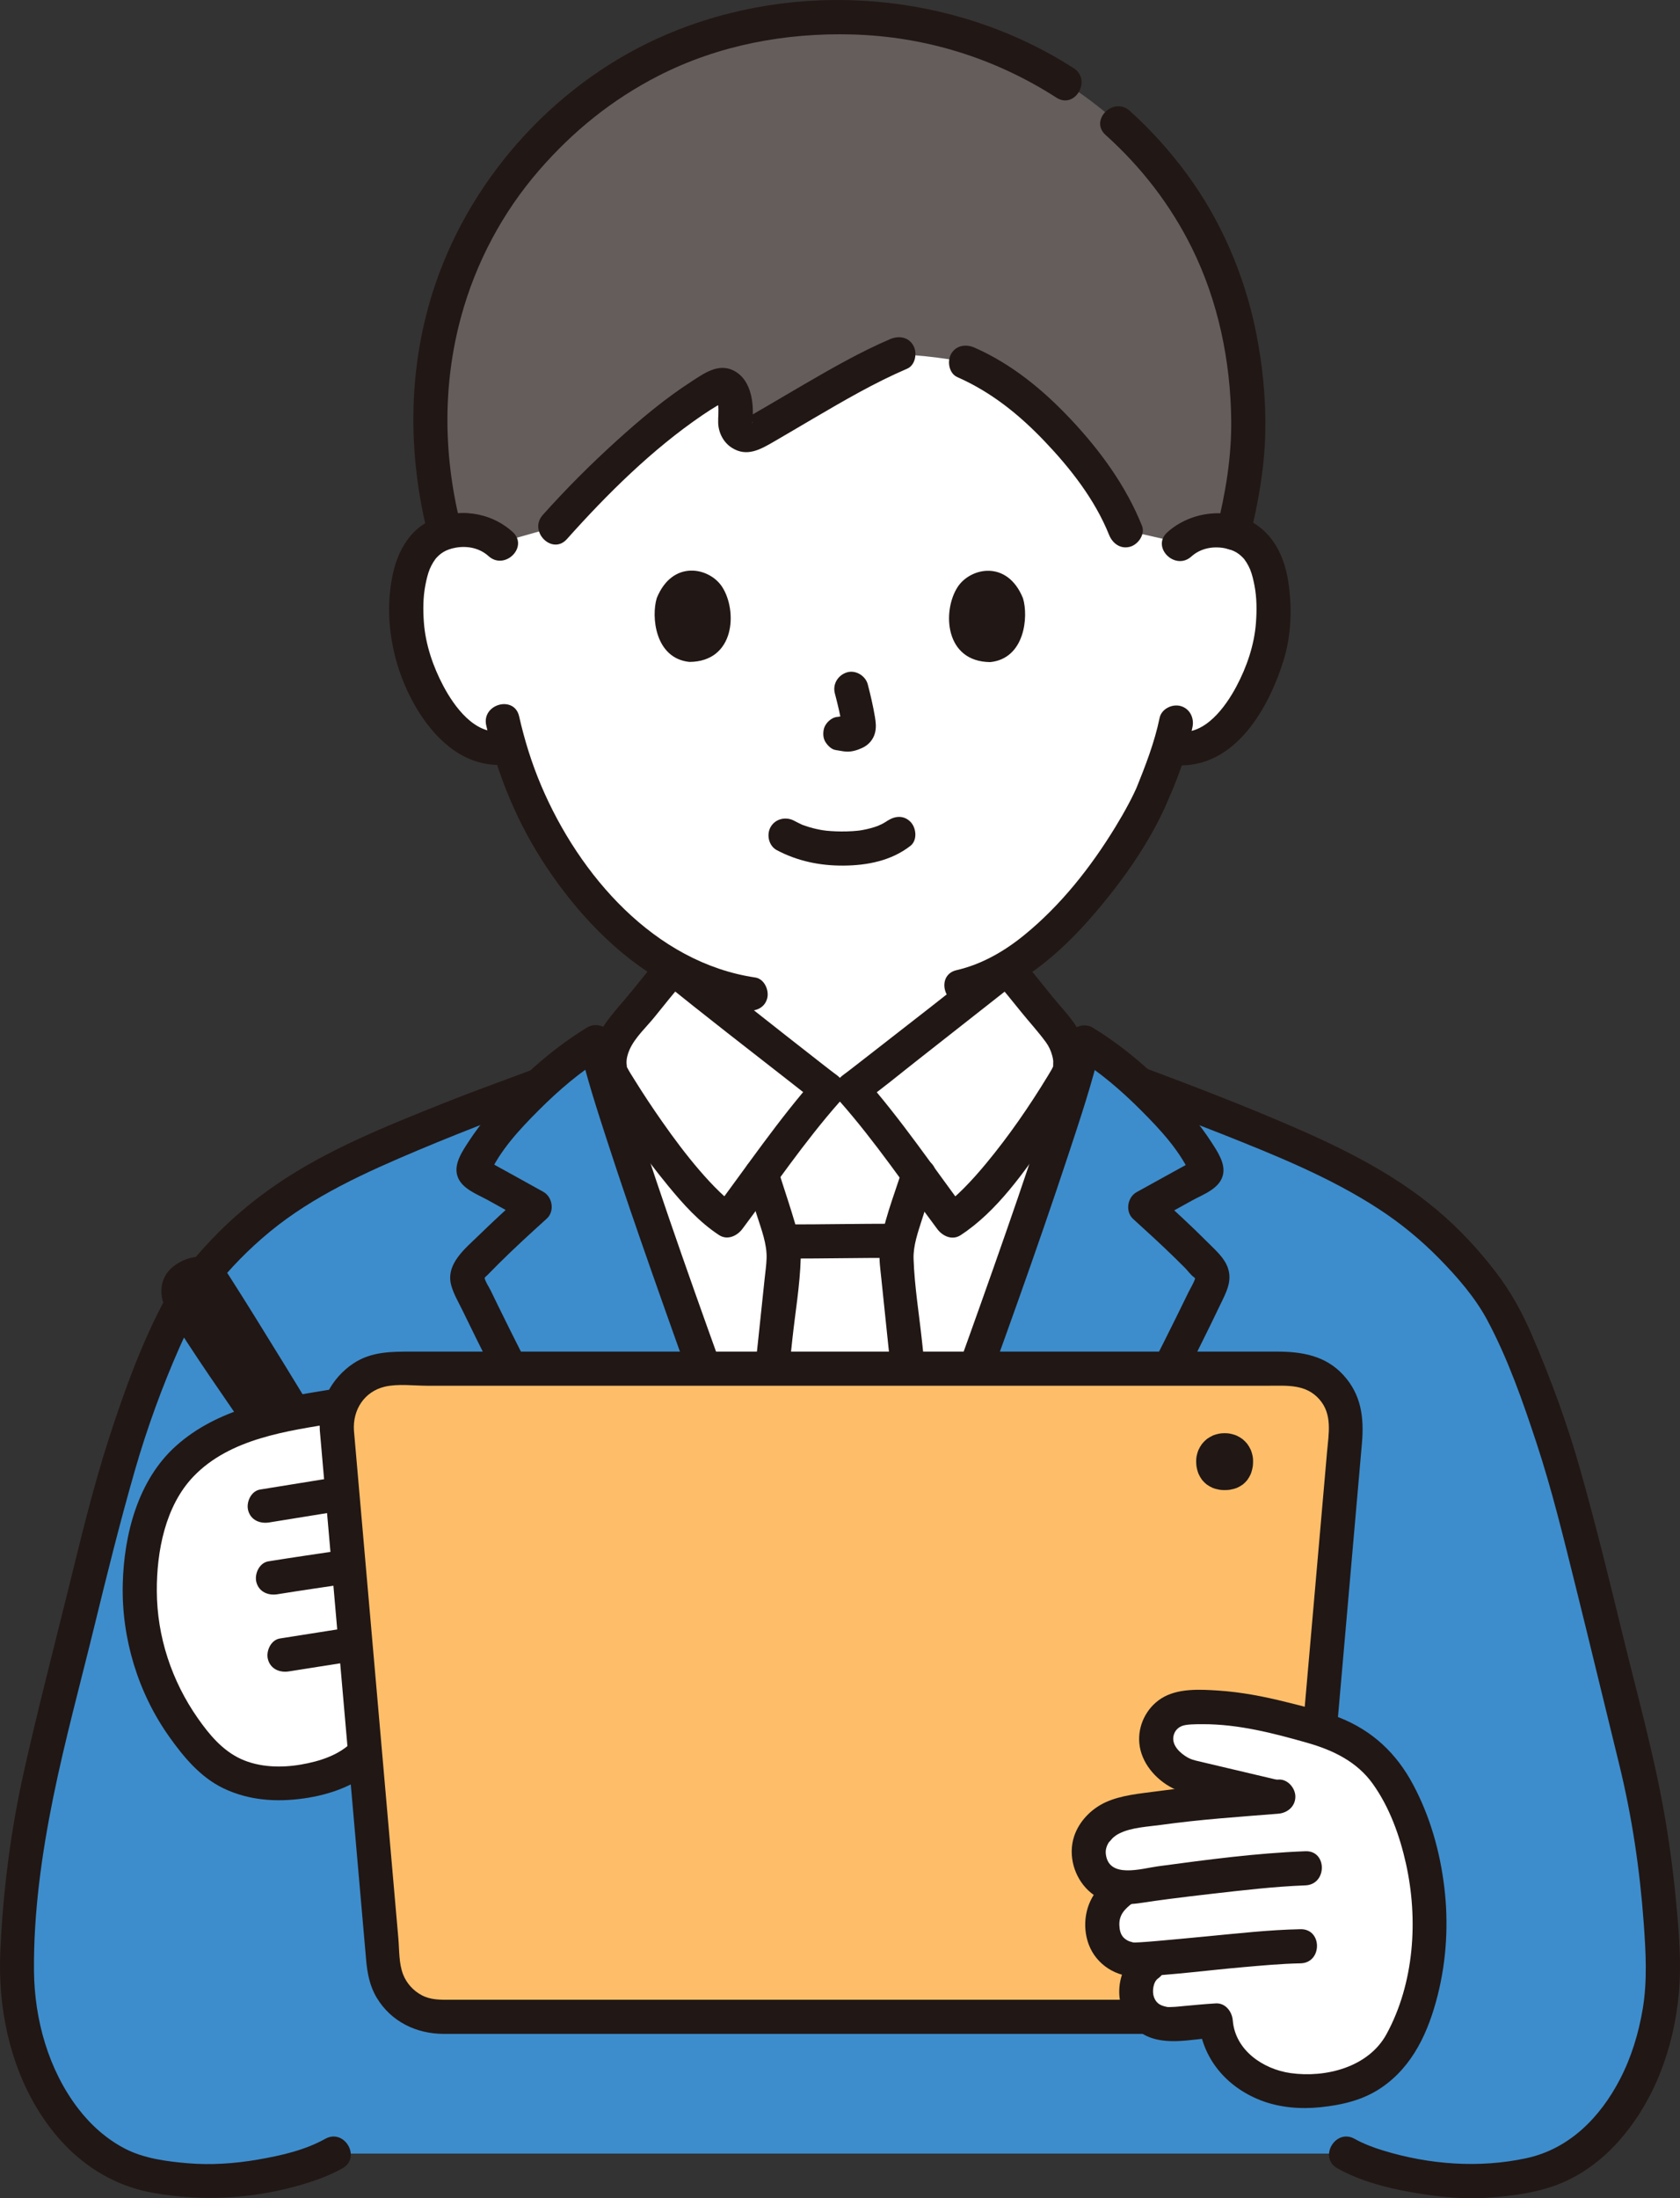 <?xml version="1.0" encoding="UTF-8"?><svg id="b" xmlns="http://www.w3.org/2000/svg" width="236.318" height="309.138" viewBox="0 0 236.318 309.138"><rect x="0" y="0" width="236.318" height="309.138" fill="#333333" stroke="none"/><defs><style>.d{fill:#3d8dcc;}.e{fill:#fff;}.f{fill:#211715;}.g{fill:#645d5c;}.h{fill:#febe69;}</style></defs><g id="c"><path class="e" d="M165.891,76.563c1.542-1.48,3.619-2.036,5.396-1.972,3.867.139,5.512,2.231,6.219,3.46,2.112,3.667,2.018,10.422.597,14.601-1.007,2.959-2.655,7.487-6.625,10.731-1.636,1.337-4.043,2.217-6.344,1.827l-.609-.103c-.731,2.412-1.634,4.775-2.186,5.922-1.561,4.23-9.951,18.713-20.698,25.075-.002,3.713-.002,10.055-.002,10.055-.95.768-20.321,16.023-21.789,17.063l-3.411-.002c-1.467-1.041-20.82-16.319-21.77-17.088,0,0,0-7.864,0-10.084-4.388-2.48-8.406-6.067-12.255-10.679-5.713-6.845-8.963-14.217-10.757-20.324-2.453.63-5.104-.282-6.862-1.722-3.966-3.249-5.61-7.778-6.613-10.739-1.416-4.18-1.502-10.936.614-14.6.709-1.228,2.356-3.319,6.223-3.453,1.777-.062,3.853.496,5.394,1.978,0,0-8.072-37.825,49.095-37.825,52.167,0,46.384,37.88,46.384,37.88Z"/><path class="e" d="M116.552,240.666c-7.871-21.971-25.887-69.982-31.544-89.64h.974c-.731-1.975.217-4.711,1.505-6.202,2.188-2.531,4.946-6.193,7.182-8.692.949.769,20.302,16.047,21.77,17.088l3.411.002c1.469-1.04,20.839-16.295,21.789-17.063,2.233,2.502,4.987,6.166,7.172,8.7,1.286,1.492,2.232,4.229,1.498,6.203h1.009c-5.679,19.651-23.75,67.643-31.646,89.605l-3.12-.002Z"/><path class="d" d="M46.961,302.856c-4.167,2.389-12.083,3.868-17.833,3.889-2.941.011-8.389-.667-11.186-1.785-9.451-3.779-16.045-16.135-15.535-29.608.42-11.098,2.133-21.125,3.85-28.038,4.091-16.474,7.12-29.904,10.675-42.103,1.546-5.305,5.674-16.505,8.368-21.294,5.038-7.928,11.931-14.098,19.883-18.366,8.643-4.639,18.241-8.289,28.581-12.264.693-.266,1.555-.586,2.497-.931,2.575-2.348,5.25-4.408,7.561-5.802,3.617,15.539,24.171,70.221,32.73,94.113l3.12.002c8.586-23.882,29.203-78.54,32.838-94.075,2.29,1.385,4.936,3.425,7.487,5.749.956.352,1.831.676,2.533.946,10.34,3.975,19.939,7.625,28.581,12.264,7.952,4.268,14.845,10.438,19.883,18.366,2.694,4.789,6.822,15.989,8.368,21.294,3.555,12.199,6.584,25.629,10.675,42.103,1.717,6.913,3.43,16.94,3.85,28.038.51,13.473-6.084,25.828-15.535,29.608-2.797,1.119-8.245,1.796-11.186,1.785-5.75-.021-13.667-1.5-17.833-3.889H46.961Z"/><path class="e" d="M116.57,240.666c-2.566-7.163-6.21-17.093-10.153-27.907,2.062-18.978,3.816-35.22,3.816-35.833-.022-2.039-.646-4.056-1.246-6.013-.365-1.167-1.165-3.536-1.836-5.752,3.148-4.241,6.992-9.322,9.323-11.941l3.411.002c2.328,2.622,6.167,7.708,9.31,11.953-.673,2.215-1.476,4.582-1.842,5.749-.602,1.957-1.228,3.972-1.253,6.012,0,.613,1.735,16.856,3.775,35.835-3.955,10.81-7.611,20.737-10.186,27.898l-3.12-.002Z"/><path class="f" d="M83.717,147.004c-7.071,2.928-14.36,5.356-21.469,8.2-7.985,3.194-16.247,6.492-23.376,11.375-3.301,2.261-6.391,4.853-9.139,7.763-2.628,2.783-5.264,5.919-7.028,9.334-3.053,5.911-5.354,12.334-7.396,18.655-2.256,6.983-3.969,14.163-5.729,21.283-2.094,8.475-4.293,16.944-6.205,25.461-1.863,8.297-2.948,16.808-3.329,25.301-.35,7.8,1.23,15.783,5.38,22.479,3.657,5.901,9.058,10.231,15.959,11.496,7.295,1.337,14.88.844,21.961-1.399,1.659-.526,3.304-1.172,4.825-2.023,2.697-1.507.279-5.655-2.423-4.145-2.887,1.614-6.27,2.367-9.503,2.923-3.259.561-6.588.791-9.886.506-2.941-.254-6.115-.672-8.755-2.035-2.583-1.333-4.792-3.3-6.564-5.597-4.22-5.469-6.195-12.561-6.26-19.401-.078-8.131,1.087-16.446,2.704-24.402,1.635-8.04,3.813-15.995,5.76-23.966,1.803-7.383,3.636-14.762,5.739-22.066,1.695-5.887,3.817-11.714,6.291-17.318,1.287-2.915,2.781-5.566,4.745-8.09,2.327-2.989,5.015-5.709,7.937-8.118,6.127-5.052,13.566-8.389,20.831-11.452,7.316-3.084,14.762-5.852,22.208-8.603,1.338-.494,2.677-.99,3.996-1.536,1.197-.496,2.05-1.592,1.676-2.952-.311-1.131-1.747-2.175-2.952-1.676h0Z"/><path class="f" d="M151.3,151.633c6.712,2.78,13.632,5.089,20.387,7.769,7.615,3.021,15.434,6.16,22.319,10.658,3.067,2.004,5.896,4.336,8.462,6.951,2.515,2.564,5.037,5.456,6.74,8.64,2.907,5.435,4.992,11.415,6.918,17.255,2.181,6.61,3.825,13.415,5.507,20.165,2.076,8.337,4.079,16.692,6.128,25.035,1.806,7.353,2.918,14.877,3.461,22.426.286,3.979.516,8.001-.143,11.956-.574,3.443-1.601,6.83-3.213,9.932-2.787,5.363-7.139,9.798-13.176,11.091-6.653,1.426-13.626.9-20.116-1.08-1.4-.427-2.75-.933-4.029-1.648-2.699-1.509-5.122,2.636-2.423,4.145,3.199,1.788,6.867,2.742,10.453,3.373,3.566.628,7.228,1.018,10.849.752,3.511-.258,7.17-.733,10.425-2.139,3.022-1.305,5.712-3.389,7.887-5.849,5.05-5.712,7.713-13.158,8.413-20.679.405-4.355.012-8.784-.399-13.126s-.999-8.674-1.777-12.967c-1.49-8.221-3.755-16.316-5.73-24.431-1.897-7.794-3.804-15.589-5.996-23.306-1.834-6.458-4.152-12.789-6.822-18.947-1.347-3.106-2.887-5.91-4.946-8.613-2.45-3.217-5.196-6.177-8.29-8.785-6.478-5.461-14.099-9.11-21.846-12.409-7.715-3.286-15.567-6.242-23.435-9.139-1.451-.534-2.904-1.068-4.333-1.66-1.198-.496-2.639.536-2.952,1.676-.379,1.38.474,2.454,1.676,2.952h0Z"/><path class="f" d="M92.972,134.435c-1.389,1.565-2.697,3.2-4.008,4.83-1.296,1.611-2.773,3.154-3.943,4.858-1.829,2.662-2.281,6.168-.624,8.98,2.817,4.78,6.069,9.375,9.587,13.662,2.098,2.556,4.37,5.095,7.157,6.92,1.173.768,2.538.133,3.284-.861,4.501-6.002,8.734-12.28,13.712-17.906,1.094-1.236.817-2.836-.486-3.769-.31-.222-.61-.458-.913-.689-.132-.101-.54-.418.026.021-.116-.09-.232-.18-.348-.27-.334-.259-.668-.519-1.001-.778-1.69-1.316-3.375-2.638-5.059-3.961-3.699-2.905-7.394-5.817-11.084-8.733-.969-.766-1.943-1.525-2.904-2.302-1.007-.814-2.409-.985-3.394,0-.842.842-1.014,2.575,0,3.394,6.162,4.978,12.43,9.835,18.676,14.707,1.186.925,2.356,1.881,3.579,2.757l-.486-3.769c-5.248,5.93-9.717,12.549-14.463,18.877l3.284-.861c-.821-.538-1.406-1.038-2.318-1.913-1.011-.971-1.959-2.008-2.872-3.07-1.867-2.172-3.581-4.469-5.224-6.814-1.351-1.928-2.656-3.889-3.896-5.89-.356-.575-.739-1.15-1.046-1.754-.04-.078-.094-.152-.126-.233.177.454.057-.163.05-.345-.024-.655.167-1.332.43-1.925.759-1.712,2.37-3.162,3.533-4.607,1.4-1.74,2.79-3.489,4.273-5.16,2.045-2.303-1.338-5.71-3.394-3.394Z"/><path class="f" d="M139.942,137.856c1.247,1.408,2.427,2.872,3.604,4.338s2.476,2.864,3.577,4.374c.411.564.696,1.181.878,1.85.072.263.13.516.153.786.016.191-.039.945,0,.8.053-.197-.142.259-.219.393-.172.3-.351.596-.53.891-2.611,4.293-5.497,8.479-8.706,12.347-1.012,1.22-2.062,2.411-3.184,3.532-.499.499-1.013.984-1.548,1.443-.63.54-.558.487-1.262.947l3.284.861c-4.739-6.334-9.2-12.957-14.442-18.893l-.486,3.769c2.766-1.976,5.398-4.167,8.074-6.263,3.745-2.934,7.485-5.874,11.221-8.819.994-.784,1.994-1.562,2.98-2.356,1.01-.814.847-2.547,0-3.394-.998-.998-2.382-.816-3.394,0-6.092,4.91-12.288,9.698-18.461,14.505-.386.301-.773.601-1.16.901-.102.079-.616.476-.321.249s-.159.122-.253.195c-.367.282-.732.569-1.109.838-1.305.933-1.577,2.533-.486,3.769,4.972,5.631,9.197,11.914,13.691,17.922.746.997,2.099,1.635,3.284.861,5.141-3.358,8.951-8.917,12.407-13.872,1.41-2.022,2.778-4.079,4.057-6.187.377-.621.792-1.252,1.033-1.942.704-2.019.247-4.268-.595-6.164-.907-2.042-2.642-3.693-4.03-5.418-1.532-1.904-3.042-3.827-4.663-5.657-2.052-2.317-5.437,1.088-3.394,3.394Z"/><path class="f" d="M104.837,165.797c.537,1.762,1.118,3.509,1.68,5.263.593,1.852,1.373,3.894,1.317,5.867-.028.981-.181,1.971-.281,2.946-.623,6.061-1.285,12.118-1.94,18.176-.53,4.905-1.063,9.81-1.595,14.715-.14,1.291,1.203,2.4,2.4,2.4,1.414,0,2.259-1.106,2.4-2.4.886-8.154,1.772-16.308,2.645-24.463.4-3.74,1.065-7.563,1.17-11.327.061-2.181-.625-4.411-1.261-6.471-.617-1.999-1.295-3.979-1.905-5.98-.898-2.947-5.533-1.69-4.629,1.276h0Z"/><path class="f" d="M132.277,212.776c-.864-8.04-1.728-16.079-2.58-24.12-.407-3.842-1.061-7.755-1.19-11.62-.062-1.85.616-3.732,1.162-5.474.603-1.921,1.253-3.826,1.842-5.752.906-2.96-3.726-4.226-4.629-1.276-1.148,3.752-2.772,7.526-3.129,11.462-.112,1.237.082,2.466.207,3.697.614,6.053,1.268,12.102,1.915,18.151.532,4.978,1.067,9.955,1.602,14.932.139,1.289,1.004,2.4,2.4,2.4,1.19,0,2.539-1.103,2.4-2.4h0Z"/><path class="f" d="M125.861,172.093c-5.046-.001-10.092.1-15.139.099-1.255,0-2.458,1.104-2.4,2.4s1.055,2.4,2.4,2.4c5.046.001,10.092-.1,15.139-.099,1.255,0,2.458-1.104,2.4-2.4s-1.055-2.4-2.4-2.4h0Z"/><path class="d" d="M119.672,240.668c8.586-23.882,29.203-78.54,32.838-94.075,5.85,3.539,14.026,11.346,16.985,17.261.134.268.268.549.195.829-.086.329-.403.524-.695.682-2.634,1.449-5.268,2.899-7.903,4.36,2.961,2.684,5.995,5.477,8.761,8.393.402.415.694.976.718,1.549.024.488-.208.939-.403,1.377-10.023,20.792-19.604,37.801-31.988,58.27"/><path class="d" d="M116.552,240.666c-8.559-23.892-29.113-78.574-32.73-94.113-5.854,3.532-14.039,11.33-17.005,17.241-.134.268-.269.548-.196.829.085.329.402.524.695.683,2.633,1.452,5.265,2.905,7.898,4.369-2.964,2.68-6.001,5.471-8.771,8.383-.403.414-.695.975-.72,1.548-.025.488.207.939.402,1.378,9.999,20.803,19.561,37.823,31.921,58.307"/><path class="f" d="M121.986,241.306c4.548-12.646,9.232-25.244,13.827-37.874,4.962-13.638,9.921-27.286,14.473-41.067,1.649-4.992,3.332-10.012,4.537-15.134l-3.526,1.434c3.389,2.074,6.429,4.696,9.229,7.503,2.689,2.696,5.555,5.757,7.07,9.307l-.328-1.211.02.419.328-1.211c.228-.428-.209.027-.458.165-.347.191-.693.381-1.04.572-.693.382-1.387.763-2.08,1.145-1.387.765-2.774,1.531-4.159,2.299-1.305.724-1.62,2.74-.486,3.769,1.959,1.777,3.911,3.563,5.807,5.409.503.49,1.002.983,1.496,1.482.391.395.836,1.032,1.299,1.335.088.058.238.376.19.131-.034-.179-.038-.094-.069.007-.204.659-.644,1.337-.947,1.96-2.296,4.723-4.653,9.418-7.074,14.078-4.647,8.946-9.539,17.763-14.603,26.479-3.077,5.297-6.216,10.559-9.386,15.801-1.603,2.65,2.546,5.065,4.145,2.423,11.388-18.831,22.286-37.979,31.782-57.843.672-1.405,1.224-2.762.703-4.327-.488-1.469-1.752-2.538-2.811-3.603-2.307-2.317-4.717-4.528-7.138-6.724l-.486,3.769c1.801-.999,3.603-1.993,5.407-2.987,1.537-.847,3.777-1.612,4.294-3.49.454-1.647-.747-3.371-1.597-4.697-.835-1.302-1.777-2.536-2.753-3.734-3.889-4.774-8.672-9.149-13.933-12.369-1.287-.787-3.174-.06-3.526,1.434-1.038,4.411-2.452,8.74-3.853,13.046-2.056,6.32-4.233,12.6-6.439,18.869-5.031,14.29-10.251,28.513-15.464,42.738-2.371,6.47-4.749,12.938-7.081,19.422-.439,1.22.495,2.628,1.676,2.952,1.332.366,2.512-.452,2.952-1.676h0Z"/><path class="f" d="M118.866,240.028c-4.534-12.652-9.203-25.255-13.784-37.889-4.947-13.643-9.89-27.297-14.426-41.084-1.643-4.994-3.32-10.016-4.52-15.139-.35-1.496-2.24-2.219-3.526-1.434-5.262,3.213-10.058,7.583-13.947,12.354-.942,1.155-1.854,2.344-2.668,3.594-.88,1.351-2.152,3.147-1.689,4.833.516,1.878,2.753,2.644,4.291,3.494,1.803.995,3.604,1.992,5.404,2.993l-.486-3.769c-2.077,1.88-4.146,3.77-6.148,5.729-1.905,1.864-4.73,4.037-3.888,7.07.341,1.227,1.044,2.401,1.598,3.542.643,1.325,1.291,2.648,1.943,3.969,1.209,2.447,2.435,4.886,3.679,7.317,4.896,9.57,10.072,18.992,15.45,28.299,3.217,5.566,6.502,11.093,9.823,16.598,1.594,2.642,5.746.232,4.145-2.423-10.725-17.781-20.953-35.84-30.076-54.501-.343-.701-.684-1.402-1.024-2.104-.27-.558-.737-1.192-.862-1.799-.039-.191-.047.122-.061.153.1-.229.354-.396.527-.576.486-.503.977-1.001,1.474-1.494,2.208-2.195,4.507-4.297,6.815-6.386,1.137-1.029.817-3.045-.486-3.769-1.385-.77-2.77-1.538-4.157-2.304-.623-.345-1.247-.689-1.871-1.033-.346-.191-.693-.382-1.039-.573-.238-.131-.938-.796-.665-.281l.328,1.211.02-.419-.328,1.211c1.519-3.548,4.389-6.606,7.081-9.299,2.804-2.804,5.847-5.421,9.238-7.492l-3.526-1.434c1.033,4.412,2.442,8.743,3.838,13.05,2.049,6.322,4.218,12.605,6.418,18.876,5.014,14.296,10.218,28.525,15.415,42.756,2.364,6.473,4.735,12.943,7.059,19.431.437,1.22,1.635,2.038,2.952,1.676,1.179-.324,2.116-1.726,1.676-2.952h0Z"/><path class="g" d="M111.814,2.714c2.029-.195,4.111-.295,6.244-.294,14.032.008,24.922,4.285,34.245,10.931,10.96,7.829,22.299,21.657,23.238,43.908.255,6.036-.414,11.018-1.999,17.43-.641-.189-1.374-.314-2.211-.348-1.777-.071-3.856.481-5.404,1.968l-7.607-1.736c-2.441-6.207-7.958-13.067-13.713-18.068-3.358-2.918-5.681-4.207-8.734-5.548,0,0-4.191-.929-9.593-1.132-6.392,2.731-15.343,8.388-20.379,11.206-1.208.676-2.63-.4-2.468-1.878.106-.973.109-2.002-.216-3.356-.336-1.402-1.404-1.998-2.236-1.558-7.094,3.748-17.207,13.444-22.936,19.877l-7.596,2.141c-1.535-1.501-3.609-2.072-5.386-2.016-.978.03-1.815.188-2.526.422-1.585-6.142-2.249-12.186-2.02-17.47.973-22.446,12.979-36.308,23.579-44.087,7.679-5.636,16.969-9.357,27.719-10.393Z"/><path class="f" d="M151.024,9.587c-16.873-10.846-38.872-12.593-57.323-4.712-15.062,6.433-27.196,19.6-32.461,35.085-3.918,11.523-3.98,23.895-.945,35.623.773,2.988,5.404,1.721,4.629-1.276-2.544-9.834-2.737-19.998-.049-29.826,2.062-7.536,5.792-14.574,10.91-20.482,4.828-5.574,10.34-10.02,16.876-13.36,8.38-4.283,17.819-6.049,27.187-5.794,10.303.281,20.09,3.318,28.754,8.887,2.606,1.675,5.016-2.478,2.423-4.145h0Z"/><path class="f" d="M175.773,75.647c1.196-4.814,2.088-9.717,2.205-14.687.114-4.821-.371-9.698-1.337-14.421-1.619-7.92-4.896-15.55-9.695-22.067-2.377-3.229-5.05-6.208-8.034-8.887-2.292-2.059-5.698,1.325-3.394,3.394,5.038,4.526,9.18,9.884,12.176,15.966,3.668,7.447,5.394,15.809,5.494,24.083.063,5.223-.789,10.288-2.045,15.343-.745,2.998,3.883,4.277,4.629,1.276h0Z"/><path class="f" d="M134.662,53.032c4.777,2.114,8.662,5.24,12.259,9.006,3.648,3.82,7.102,8.233,9.085,13.175.482,1.202,1.602,2.047,2.952,1.676,1.142-.314,2.162-1.742,1.676-2.952-2.258-5.626-5.892-10.597-10.031-14.99-3.911-4.151-8.28-7.742-13.518-10.059-1.184-.524-2.578-.345-3.284.861-.597,1.021-.33,2.757.861,3.284h0Z"/><path class="f" d="M79.742,75.815c5.674-6.352,11.955-12.583,19.01-17.397.748-.51,1.509-1.001,2.289-1.46.26-.153.824-.445.81-.497,0,0-.974-.137-.942-.163-.074.059.129.819.09.58.145.883-.008,1.73.024,2.612.05,1.384.743,2.73,1.922,3.481,2.117,1.348,4.035.227,5.933-.872,1.826-1.058,3.639-2.137,5.461-3.203,4.313-2.524,8.661-5.071,13.261-7.044,1.192-.511,1.458-2.264.861-3.284-.721-1.232-2.087-1.374-3.284-.861-4.129,1.77-8.049,4.016-11.929,6.267-1.898,1.101-3.785,2.222-5.679,3.33-.757.443-1.515.884-2.277,1.317-.084.048-.596.271-.602.34.003-.031.753-.072.79-.051.03.017.587.573.343.579-.013,0,.061-.953.063-.993.109-2.345-.422-5.284-2.739-6.407-2.128-1.031-4.112.419-5.859,1.547-3.77,2.434-7.245,5.356-10.566,8.364-3.633,3.29-7.109,6.766-10.374,10.421-2.052,2.297,1.331,5.704,3.394,3.394h0Z"/><path class="f" d="M72.11,74.811c-3.157-2.859-7.779-3.466-11.614-1.607-2.819,1.367-4.44,4.171-5.144,7.128-1.642,6.896.101,14.756,4.083,20.58,2.89,4.228,7.016,7.283,12.341,6.559,1.286-.175,1.987-1.822,1.676-2.952-.381-1.387-1.663-1.852-2.952-1.676-3.735.508-6.616-3.51-8.132-6.364-1.46-2.748-2.519-5.857-2.744-8.969-.125-1.729-.119-3.513.212-5.221.148-.764.328-1.564.623-2.284.134-.328.31-.647.494-.95.054-.089.505-.714.168-.29.76-.956,1.593-1.491,2.962-1.741,1.647-.3,3.377.041,4.636,1.182,2.285,2.069,5.69-1.315,3.394-3.394h0Z"/><path class="f" d="M167.588,78.26c1.26-1.138,2.992-1.477,4.638-1.174,1.368.252,2.214.804,2.959,1.745-.337-.425.113.202.167.29.184.303.359.622.493.951.293.719.473,1.521.62,2.285.329,1.708.332,3.492.205,5.221-.229,3.113-1.292,6.22-2.756,8.966-1.521,2.854-4.405,6.864-8.141,6.351-1.282-.176-2.577.31-2.952,1.676-.308,1.12.384,2.775,1.676,2.952,8.698,1.193,13.761-7.364,16.019-14.53,1.127-3.576,1.267-7.526.697-11.213-.481-3.113-1.769-6.104-4.421-7.941-3.811-2.64-9.241-2.008-12.598,1.025-2.297,2.076,1.106,5.462,3.394,3.394h0Z"/><path class="f" d="M163.115,100.965c-.717,3.481-2.033,6.814-3.266,9.88.29-.721.029-.069-.042.083-.092.197-.181.395-.275.591-.231.482-.473.959-.723,1.432-.598,1.133-1.238,2.244-1.906,3.337-3.47,5.679-7.702,11.052-12.889,15.261-2.801,2.274-5.964,4.079-9.458,4.883-3.009.693-1.735,5.322,1.276,4.629,7.262-1.672,13.306-6.983,18.044-12.494,3.924-4.564,7.592-9.704,10.075-15.216.165-.365.322-.735.474-1.106.039-.096.271-.656.132-.331-.157.367.048-.096.086-.179.158-.347.302-.701.447-1.053.176-.427.346-.856.51-1.288.879-2.326,1.641-4.715,2.143-7.153.261-1.268-.369-2.593-1.676-2.952-1.188-.326-2.69.401-2.952,1.676h0Z"/><path class="f" d="M68.396,102.017c1.585,7.017,4.428,13.825,8.411,19.82,4.296,6.465,9.93,12.515,16.754,16.34,3.533,1.98,7.396,3.323,11.401,3.917,1.281.19,2.58-.32,2.952-1.676.311-1.131-.386-2.761-1.676-2.952-14.157-2.1-24.767-14.389-30.113-26.987-1.332-3.138-2.35-6.414-3.101-9.738-.68-3.012-5.309-1.737-4.629,1.276h0Z"/><path class="f" d="M109.277,119.561c2.915,1.541,6.054,2.188,9.351,2.169,3.357-.02,6.743-.681,9.432-2.774,1.024-.797.837-2.558,0-3.394-1.011-1.011-2.368-.799-3.394,0,.726-.565.155-.128-.032-.009-.188.12-.382.232-.58.335-.164.086-.874.366-.221.126-.266.098-.529.203-.799.29-.728.234-1.48.399-2.236.509.351-.051-.086.006-.222.019-.219.022-.439.04-.659.054-.529.034-1.059.047-1.59.044-.475-.003-.949-.02-1.423-.052-.218-.015-.435-.033-.652-.054-.019-.002-.798-.111-.324-.036-.706-.112-1.404-.26-2.089-.465-.293-.088-.578-.193-.867-.292-.616-.211.344.179-.212-.084-.358-.169-.711-.345-1.061-.531-1.146-.606-2.61-.291-3.284.861-.634,1.085-.289,2.676.861,3.284h0Z"/><path class="f" d="M117.436,97.516c.408,1.558.799,3.14,1.032,4.734l-.086-.638c.028.219.04.434.017.653l.086-.638c-.015.102-.038.197-.072.294l.242-.573c-.03.069-.062.127-.104.189l.375-.486c-.049.059-.095.104-.155.152l.486-.375c-.12.077-.246.139-.375.198l.573-.242c-.206.086-.411.149-.632.184l.638-.086c-.199.024-.394.022-.593-.001l.638.086c-.224-.031-.443-.086-.667-.116-.319-.1-.638-.114-.957-.043-.319.014-.617.109-.892.285-.498.291-.973.862-1.103,1.434-.14.614-.11,1.304.242,1.849.312.484.834,1.022,1.434,1.103.507.069.998.198,1.514.22.789.035,1.523-.206,2.228-.529.871-.398,1.549-1.179,1.781-2.116.196-.793.112-1.488-.022-2.283-.257-1.525-.608-3.037-1-4.533-.318-1.215-1.73-2.072-2.952-1.676-1.251.405-2.017,1.651-1.676,2.952h0Z"/><path class="f" d="M92.387,84.101c-.792,2.569-.28,8.478,4.586,8.984,6.433-.035,6.779-7.179,4.616-10.54-1.771-2.752-6.984-3.898-9.202,1.556Z"/><path class="f" d="M143.898,84.131c.789,2.569.271,8.479-4.596,8.979-6.433-.042-6.771-7.187-4.604-10.546,1.774-2.749,6.988-3.89,9.2,1.567Z"/><path class="f" d="M25.349,182.721c-.627-1.041-.244-2.393.832-2.959.262-.138.526-.276.787-.41,1.002-.515,2.226-.187,2.843.755,5.372,8.196,27.947,45.493,32.91,54.256.263.464.094,1.051-.375,1.305h0c-.414.224-.928.113-1.21-.263-3.512-4.665-32.942-47.955-35.787-52.683Z"/><path class="f" d="M27.422,181.51c-.021-.041-.044.349-.052.34-.003-.004.557-.283.613-.324.364-.267.037-.067-.083-.026-.094.032-.207-.298-.002.06.294.516.649,1.005.968,1.506.888,1.394,1.765,2.796,2.639,4.199,2.447,3.928,4.866,7.873,7.279,11.823,5.413,8.861,10.788,17.746,16.102,26.668,1.128,1.893,2.252,3.788,3.368,5.688.447.761.893,1.523,1.336,2.287.186.32.371.641.556.962.087.151.164.318.263.46.489.696-.505.028.109-.885l.861-.861c-.506.345-.291.317.645-.085l1.059.617c.312.288-.05.007-.17-.144-.143-.181-.272-.375-.406-.562-.349-.487-.695-.976-1.039-1.466-.97-1.378-1.931-2.763-2.89-4.149-2.753-3.977-5.486-7.968-8.213-11.962-5.969-8.742-11.918-17.498-17.799-26.3-1.735-2.597-3.529-5.172-5.144-7.847-1.595-2.641-5.747-.231-4.145,2.423,3.884,6.432,8.309,12.581,12.516,18.802,5.95,8.798,11.923,17.582,17.959,26.321,1.683,2.437,3.342,4.9,5.104,7.281,1.101,1.488,2.907,2.453,4.702,1.403,1.873-1.095,1.972-3.224,1.027-4.955-.805-1.475-1.685-2.913-2.537-4.361-5.844-9.928-11.816-19.781-17.813-29.617-2.844-4.665-5.697-9.326-8.585-13.964-.992-1.594-1.988-3.185-3.001-4.766-.59-.92-1.145-1.899-2.063-2.533-1.949-1.346-4.334-.854-6.135.506-1.892,1.428-2.197,3.845-1.174,5.882,1.387,2.761,5.529.333,4.145-2.423Z"/><path class="e" d="M59.071,238.843c-1.585.253-4.028.597-5.646.905.871,4.759-2.568,9.443-10.69,10.757-6.258,1.012-10.909-.6-14.084-4.054-8.509-9.256-11.2-22.057-7.128-33.981.693-1.754,1.358-2.894,1.358-2.894,2.261-4.235,6.018-6.879,10.433-8.601,5.161-2.014,8.775-2.436,13.441-3.19l12.317,41.058Z"/><path class="f" d="M64.341,226.284c-1.15.42-2.483.528-3.681.736-2.457.427-4.92.821-7.383,1.214-4.633.738-9.273,1.437-13.905,2.185-1.281.207-1.993,1.8-1.676,2.952.374,1.362,1.668,1.884,2.952,1.676,4.632-.747,9.272-1.447,13.905-2.185,2.427-.387,4.854-.776,7.276-1.195,1.233-.213,2.605-.323,3.788-.755,1.217-.444,2.04-1.63,1.676-2.952-.323-1.174-1.729-2.123-2.952-1.676h0Z"/><path class="f" d="M58.136,216.406c-6.77,1.204-13.601,2.071-20.39,3.166-1.281.207-1.993,1.8-1.676,2.952.374,1.362,1.668,1.883,2.952,1.676,6.789-1.095,13.619-1.962,20.39-3.166,1.277-.227,1.997-1.786,1.676-2.952-.37-1.346-1.672-1.904-2.952-1.676h0Z"/><path class="f" d="M37.864,214.101c7.267-1.175,14.533-2.35,21.8-3.525,1.281-.207,1.993-1.8,1.676-2.952-.374-1.362-1.668-1.884-2.952-1.676-7.267,1.175-14.533,2.35-21.8,3.525-1.281.207-1.993,1.8-1.676,2.952.374,1.362,1.668,1.884,2.952,1.676h0Z"/><path class="f" d="M58.433,236.529c-1.883.297-3.772.557-5.646.905-1.365.253-1.874,1.766-1.676,2.952.236,1.412-.249,3.162-1.449,4.436-1.866,1.981-4.673,2.874-7.353,3.332-2.768.473-5.842.396-8.431-.796s-4.444-3.427-6.042-5.707c-3.682-5.253-5.75-11.48-5.778-17.905-.025-5.557,1.178-11.963,5.163-16.115,5.136-5.35,13.215-6.414,20.171-7.533,1.281-.206,1.993-1.801,1.676-2.952-.374-1.363-1.668-1.883-2.952-1.676-7.511,1.208-15.498,2.614-21.365,7.875-5.362,4.809-7.314,12.468-7.484,19.429-.185,7.598,2.137,15.262,6.537,21.462,2.044,2.88,4.402,5.714,7.65,7.266,3.546,1.694,7.419,1.957,11.269,1.411,3.778-.535,7.782-1.909,10.424-4.799,2.301-2.517,3.148-5.668,2.591-9.005l-1.676,2.952c1.874-.348,3.764-.608,5.646-.905,1.281-.202,1.992-1.803,1.676-2.952-.375-1.366-1.667-1.879-2.952-1.676h0Z"/><path class="h" d="M47.388,201.168c2.205,25.197,4.663,53.301,6.574,75.153.361,4.132,3.82,7.303,7.969,7.303,26.766,0,69,0,112.852,0,4.148,0,7.609-3.166,7.971-7.298,1.911-21.806,5.118-58.455,6.581-75.16.41-4.676-3.269-8.691-7.963-8.691-31.972,0-101.491,0-126.022,0-4.693,0-8.371,4.017-7.962,8.693Z"/><path class="f" d="M176.224,206.206c-.059.372-.154.738-.289,1.089-.134.3-.297.584-.491.849-.184.223-.388.428-.612.611-.258.187-.534.346-.824.477-.341.131-.695.223-1.056.281-.446.05-.897.052-1.342.002-.356-.057-.705-.149-1.042-.278-.301-.135-.587-.3-.853-.494-.231-.19-.442-.401-.632-.632-.196-.269-.362-.557-.498-.861-.133-.347-.227-.706-.285-1.073-.044-.397-.05-.799-.01-1.196.056-.362.151-.716.285-1.058.139-.306.308-.597.506-.869.205-.252.435-.482.687-.688.265-.193.548-.358.846-.494.35-.137.713-.234,1.084-.291.377-.039.759-.039,1.137,0,.367.057.726.153,1.073.288.302.137.589.304.857.5.248.203.474.429.677.676.198.27.367.559.506.864.135.344.232.702.289,1.067.042.409.035.821-.011,1.229Z"/><path class="f" d="M44.988,201.168c1.614,18.451,3.229,36.903,4.843,55.354.375,4.287.75,8.575,1.125,12.862.18,2.055.359,4.109.539,6.164.169,1.934.5,3.754,1.526,5.441,2.021,3.324,5.551,5.024,9.369,5.036,3.311.011,6.622,0,9.932,0,16.497,0,32.994,0,49.491,0,9.603,0,19.206,0,28.808,0,4.908,0,9.816,0,14.724,0,2.565,0,5.13,0,7.694,0,2.184,0,4.185-.093,6.2-1.013,3.468-1.583,5.53-4.98,5.914-8.685.343-3.312.582-6.639.872-9.956.651-7.431,1.301-14.862,1.952-22.292,1.201-13.714,2.401-27.428,3.602-41.143.312-3.568-.091-6.809-2.616-9.565-2.506-2.735-5.826-3.295-9.349-3.295-5.541,0-11.082,0-16.623,0-13.639,0-27.277,0-40.916,0s-27.254,0-40.881,0c-5.487,0-10.974,0-16.461,0-2.257,0-4.514,0-6.771,0-2.889,0-5.732-.015-8.248,1.66-3.131,2.084-4.976,5.662-4.727,9.433.085,1.294,1.042,2.4,2.4,2.4,1.233,0,2.486-1.1,2.4-2.4-.19-2.885,1.442-5.468,4.33-6.158,1.854-.443,4.09-.135,5.992-.135,4.889,0,9.779,0,14.668,0,12.605,0,25.21,0,37.815,0,13.505,0,27.01,0,40.515,0,5.904,0,11.807,0,17.711,0,2.529,0,5.057,0,7.586,0,2.616,0,5.251-.261,7.165,1.889,1.89,2.124,1.326,4.839,1.1,7.422-.241,2.757-.483,5.514-.724,8.271-.596,6.805-1.192,13.609-1.787,20.414-1.238,14.136-2.475,28.272-3.714,42.409-.246,2.803-1.641,5.287-4.619,5.854-1.991.379-4.243.092-6.268.092-2.393,0-4.786,0-7.179,0-9.428,0-18.855,0-28.283,0-16.85,0-33.7,0-50.55,0-6.745,0-13.489,0-20.234,0-1.408,0-2.725.032-4-.647-1.184-.631-2.12-1.667-2.609-2.918-.607-1.555-.524-3.418-.667-5.058-.171-1.961-.343-3.922-.515-5.883-1.536-17.558-3.072-35.117-4.608-52.675-.375-4.292-.751-8.583-1.126-12.875-.113-1.291-1.022-2.4-2.4-2.4-1.211,0-2.514,1.101-2.4,2.4Z"/><path class="e" d="M188.696,244.247c-2.485-1.121-5.246-1.762-7.94-2.454-4.589-1.18-9.446-2.065-14.148-1.591-1.855.187-3.867,1.561-3.977,4.297-.109,2.716,2.862,4.891,4.698,5.352l7.05,1.663s2.008.474,5.005,1.181c-8.644.693-15.224,1.207-21.17,2.37-2.372.464-3.657,1.895-4.2,2.636-1.211,1.655-1.161,4.197.276,5.929,1.145,1.38,2.459,1.788,3.992,1.784-1.629,1.222-2,1.655-2.598,2.668-.826,1.402-.846,3.51-.049,5.12.65,1.314,2.208,2.186,3.57,2.365l2.826.372-.367.238c-1.343.871-2.35,3.265-1.665,5.286,1.001,2.952,3.63,3.296,5.313,3.154,1.6-.135,4.054-.388,5.698-.479.298,4.829,4.06,8.168,8.239,9.348,3.013.851,6.227.669,9.275-.009,1.112-.247,2.222-.564,3.221-1.121,1.98-1.104,4.07-2.766,5.189-4.772,6.125-10.98,5.307-26.995-1.512-37.592-1.094-1.536-1.468-1.899-2.013-2.483-1.354-1.448-2.965-2.474-4.712-3.262Z"/><path class="f" d="M156.858,263.501c-1.417,1.093-2.711,2.189-3.481,3.845-.885,1.902-.959,4.177-.215,6.141,1.062,2.802,3.893,4.607,6.877,4.474,4.912-.218,9.82-.88,14.716-1.309,2.72-.238,5.451-.495,8.183-.549,3.085-.061,3.095-4.861,0-4.8-4.452.088-8.908.604-13.338,1.022-2.283.215-4.565.439-6.85.636-.769.066-1.538.132-2.308.178-.246.015-.492.026-.738.036-.11.004-.621-.033-.316.01.309.044-.434-.133-.567-.19-.288-.126-.568-.303-.785-.532-.429-.452-.554-1.099-.58-1.705-.065-1.489.789-2.313,1.825-3.112,1.025-.79,1.575-2.063.861-3.284-.59-1.008-2.251-1.658-3.284-.861h0Z"/><path class="f" d="M179.813,250.261c-5.68.455-11.368.874-17.017,1.641-2.418.329-5.055.529-7.292,1.557-2.012.925-3.74,2.696-4.424,4.821-.855,2.656.012,5.689,2.021,7.588,1.938,1.831,4.468,2.122,7.006,1.796.804-.103,1.604-.235,2.406-.351,1.052-.151.908-.129,1.903-.257,1.98-.256,3.963-.494,5.947-.72,4.403-.502,8.83-1.029,13.26-1.197,3.079-.117,3.094-4.918,0-4.8-6.925.263-13.873,1.197-20.736,2.119-2.307.31-6.955,1.795-7.338-1.753-.072-.669.165-1.249.537-1.792-.338.492.281-.285.398-.395.299-.279.566-.478.97-.682,1.698-.856,4.031-.945,5.897-1.206,5.457-.763,10.972-1.129,16.462-1.569,1.292-.104,2.4-1.029,2.4-2.4,0-1.218-1.101-2.504-2.4-2.4h0Z"/><path class="f" d="M160.452,274.104c-3.827,2.775-4.135,8.724-.217,11.592,3.085,2.258,7.281,1.049,10.774.841l-2.4-2.4c.426,5.276,3.867,9.338,8.732,11.232,2.643,1.029,5.6,1.261,8.404.969,3.036-.316,5.979-.994,8.535-2.726,4.49-3.044,6.664-7.914,7.957-13.039,1.244-4.931,1.536-10.129.926-15.174s-1.994-9.941-4.386-14.43c-2.351-4.413-5.714-7.581-10.385-9.433-2.407-.955-4.952-1.546-7.458-2.174-3.143-.788-6.35-1.41-9.588-1.62-2.598-.169-5.739-.346-8.024,1.128-2.076,1.34-3.285,3.804-3.06,6.27.249,2.734,2.269,5.081,4.652,6.311,1.278.659,2.625.914,4.009,1.241,3.123.737,6.246,1.474,9.37,2.211,3.004.709,4.286-3.918,1.276-4.629l-6.895-1.627-3.779-.892c-.958-.226-1.43-.311-2.199-.824-1.082-.722-2.078-1.886-1.487-3.224.213-.483.621-.805,1.003-.966.656-.276,1.931-.266,2.996-.269,5.004-.013,9.962,1.274,14.744,2.639,3.647,1.041,6.952,2.679,9.139,5.731,2.367,3.303,3.803,7.308,4.68,11.245,1.751,7.862,1.166,16.808-2.736,23.97-2.536,4.654-8.549,6.179-13.494,5.481-3.877-.548-7.793-3.217-8.131-7.401-.1-1.233-1.02-2.482-2.4-2.4-1.489.088-2.974.232-4.459.368-.557.051-1.119.122-1.679.135-.658.015-.51.052-1.08-.095-.639-.165-1.185-.48-1.48-1.32-.273-.776-.09-2.103.562-2.576,1.048-.76,1.561-2.087.861-3.284-.605-1.035-2.229-1.626-3.284-.861h0Z"/></g></svg>